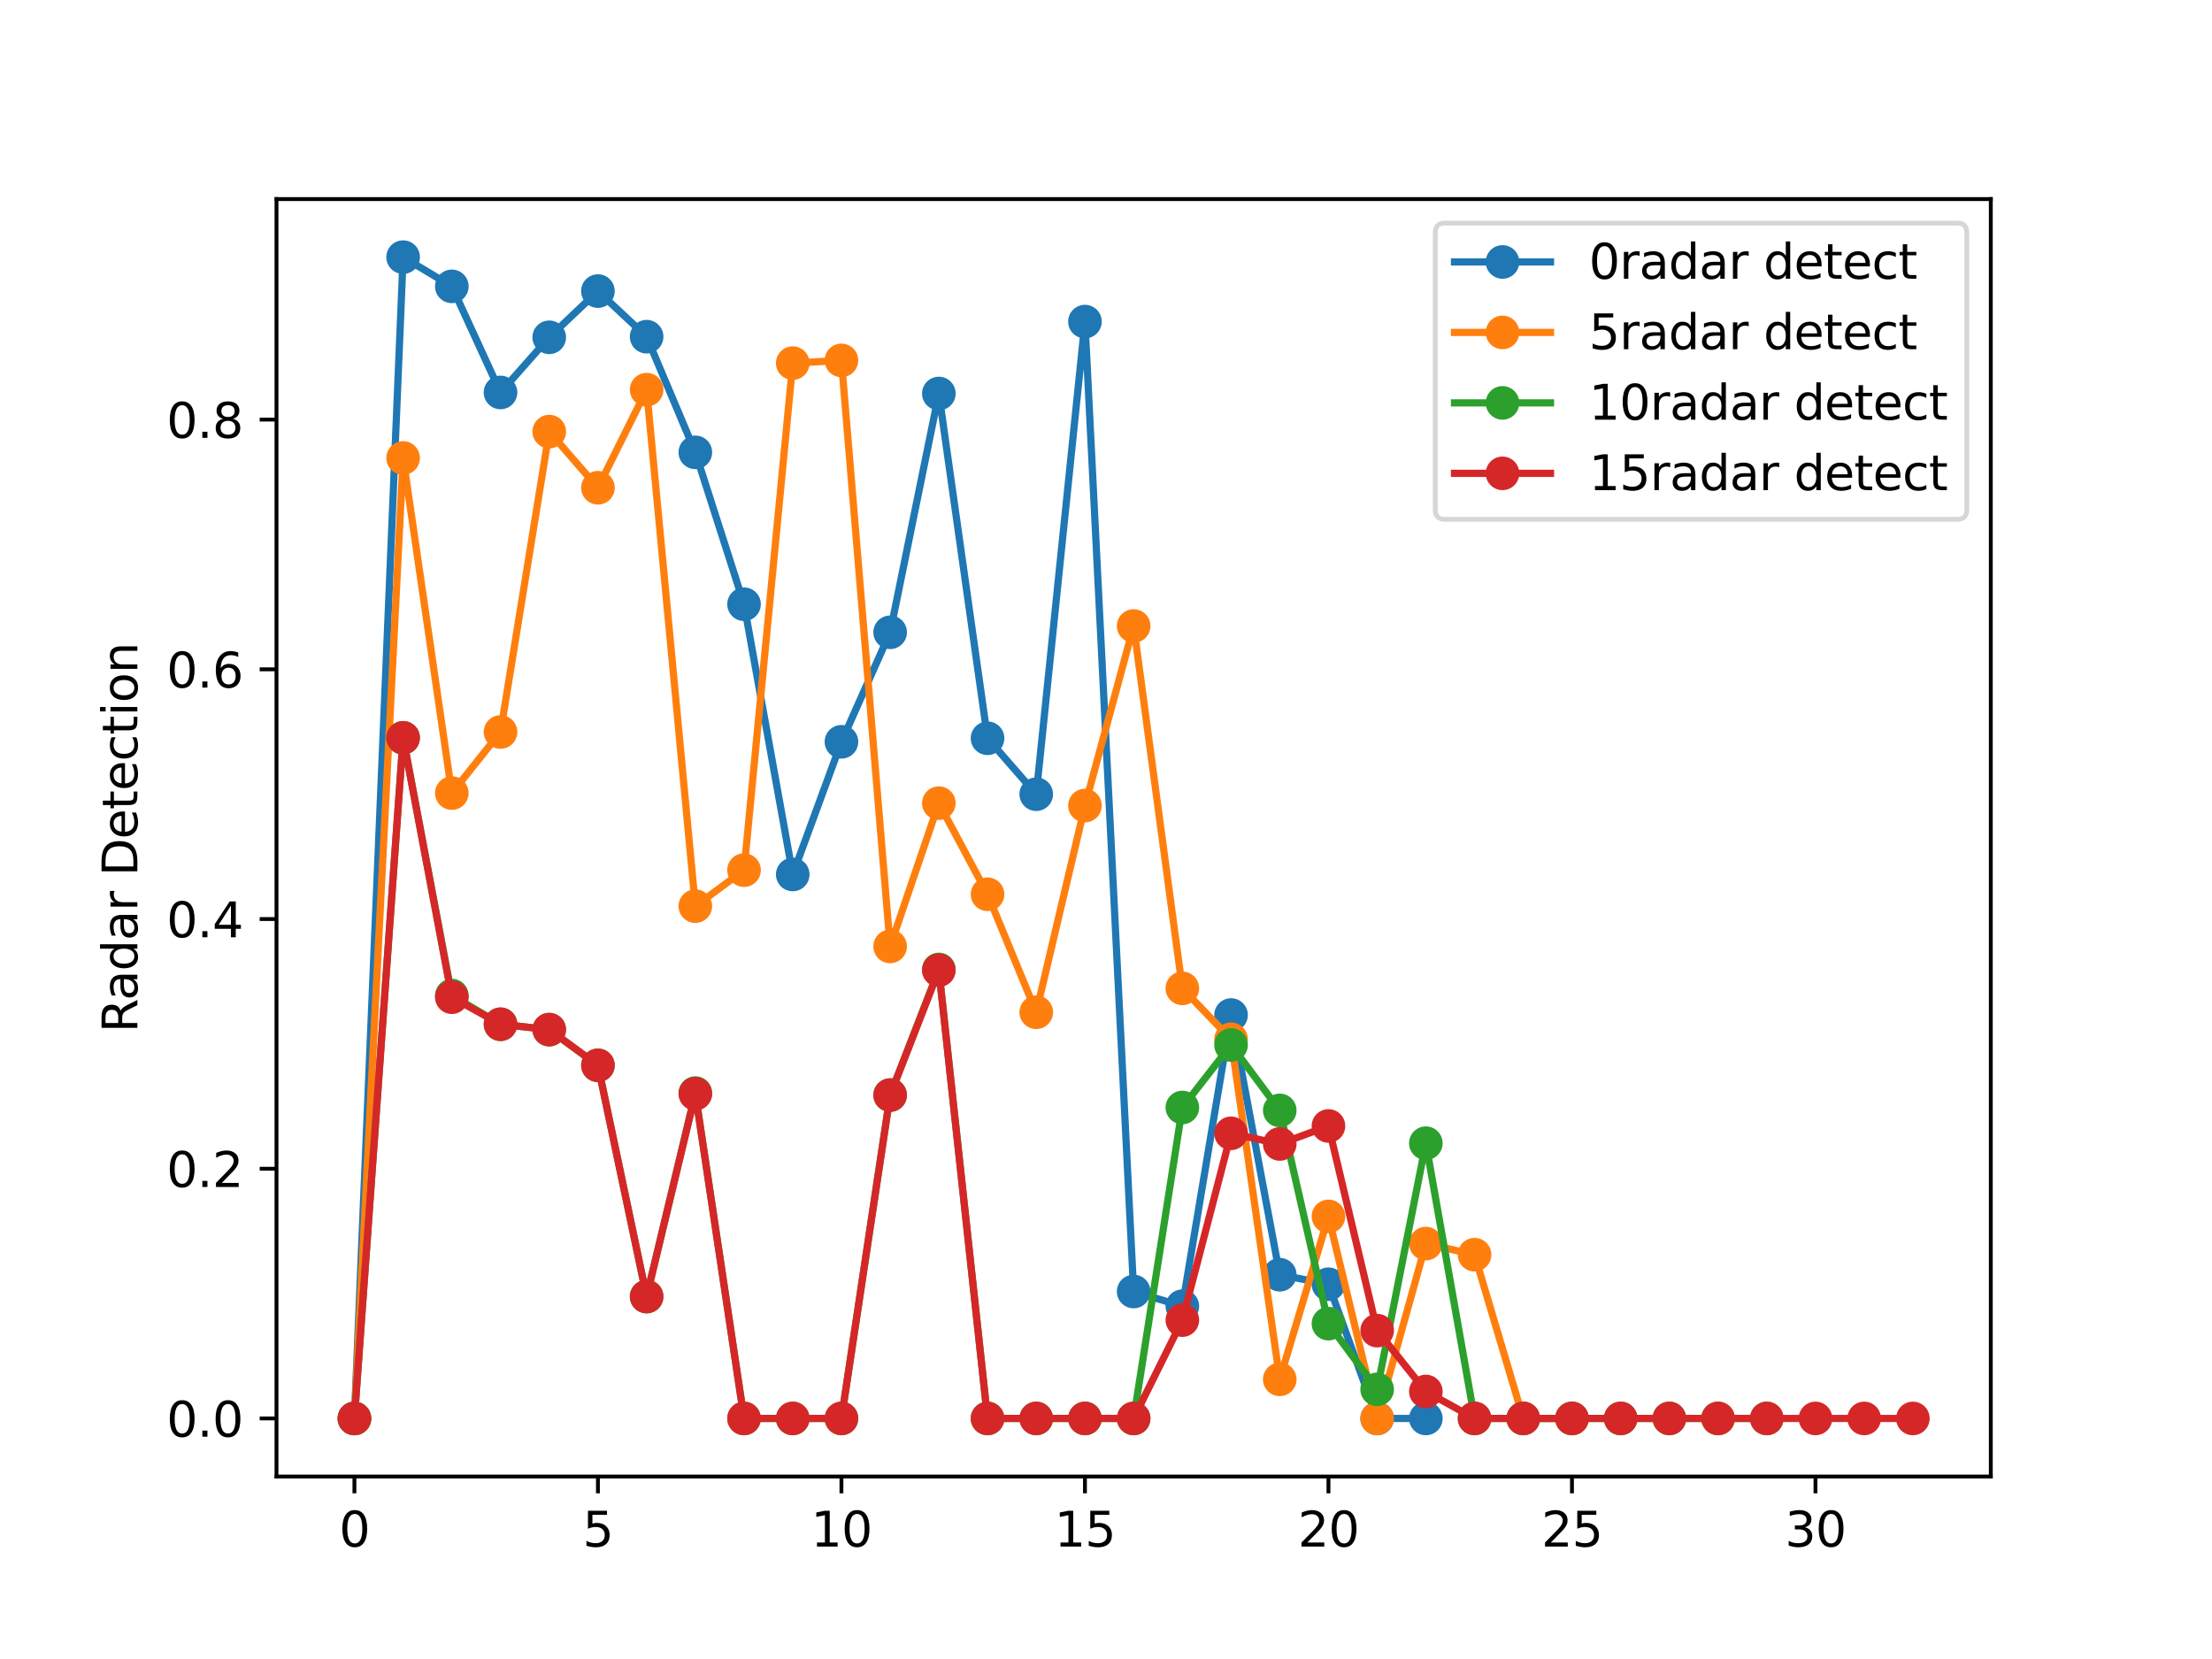 <?xml version="1.0" encoding="utf-8" standalone="no"?>
<!DOCTYPE svg PUBLIC "-//W3C//DTD SVG 1.1//EN"
  "http://www.w3.org/Graphics/SVG/1.1/DTD/svg11.dtd">
<svg xmlns:xlink="http://www.w3.org/1999/xlink" width="460.8pt" height="345.6pt" viewBox="0 0 460.8 345.6" xmlns="http://www.w3.org/2000/svg" version="1.1">
 <defs>
  <style type="text/css">*{stroke-linejoin: round; stroke-linecap: butt}</style>
 </defs>
 <g id="figure_1">
  <g id="patch_1">
   <path d="M 0 345.6 
L 460.8 345.6 
L 460.8 0 
L 0 0 
z
" style="fill: #ffffff"/>
  </g>
  <g id="axes_1">
   <g id="patch_2">
    <path d="M 57.6 307.584 
L 414.72 307.584 
L 414.72 41.472 
L 57.6 41.472 
z
" style="fill: #ffffff"/>
   </g>
   <g id="matplotlib.axis_1">
    <g id="xtick_1">
     <g id="line2d_1">
      <defs>
       <path id="m6c123a5786" d="M 0 0 
L 0 3.5 
" style="stroke: #000000; stroke-width: 0.8"/>
      </defs>
      <g>
       <use xlink:href="#m6c123a5786" x="73.833" y="307.584" style="stroke: #000000; stroke-width: 0.8"/>
      </g>
     </g>
     <g id="text_1">
      <!-- 0 -->
      <g transform="translate(70.651 322.182) scale(0.1 -0.1)">
       <defs>
        <path id="DejaVuSans-30" d="M 2034 4250 
Q 1547 4250 1301 3770 
Q 1056 3291 1056 2328 
Q 1056 1369 1301 889 
Q 1547 409 2034 409 
Q 2525 409 2770 889 
Q 3016 1369 3016 2328 
Q 3016 3291 2770 3770 
Q 2525 4250 2034 4250 
z
M 2034 4750 
Q 2819 4750 3233 4129 
Q 3647 3509 3647 2328 
Q 3647 1150 3233 529 
Q 2819 -91 2034 -91 
Q 1250 -91 836 529 
Q 422 1150 422 2328 
Q 422 3509 836 4129 
Q 1250 4750 2034 4750 
z
" transform="scale(0.016)"/>
       </defs>
       <use xlink:href="#DejaVuSans-30"/>
      </g>
     </g>
    </g>
    <g id="xtick_2">
     <g id="line2d_2">
      <g>
       <use xlink:href="#m6c123a5786" x="124.56" y="307.584" style="stroke: #000000; stroke-width: 0.8"/>
      </g>
     </g>
     <g id="text_2">
      <!-- 5 -->
      <g transform="translate(121.379 322.182) scale(0.1 -0.1)">
       <defs>
        <path id="DejaVuSans-35" d="M 691 4666 
L 3169 4666 
L 3169 4134 
L 1269 4134 
L 1269 2991 
Q 1406 3038 1543 3061 
Q 1681 3084 1819 3084 
Q 2600 3084 3056 2656 
Q 3513 2228 3513 1497 
Q 3513 744 3044 326 
Q 2575 -91 1722 -91 
Q 1428 -91 1123 -41 
Q 819 9 494 109 
L 494 744 
Q 775 591 1075 516 
Q 1375 441 1709 441 
Q 2250 441 2565 725 
Q 2881 1009 2881 1497 
Q 2881 1984 2565 2268 
Q 2250 2553 1709 2553 
Q 1456 2553 1204 2497 
Q 953 2441 691 2322 
L 691 4666 
z
" transform="scale(0.016)"/>
       </defs>
       <use xlink:href="#DejaVuSans-35"/>
      </g>
     </g>
    </g>
    <g id="xtick_3">
     <g id="line2d_3">
      <g>
       <use xlink:href="#m6c123a5786" x="175.287" y="307.584" style="stroke: #000000; stroke-width: 0.8"/>
      </g>
     </g>
     <g id="text_3">
      <!-- 10 -->
      <g transform="translate(168.925 322.182) scale(0.1 -0.1)">
       <defs>
        <path id="DejaVuSans-31" d="M 794 531 
L 1825 531 
L 1825 4091 
L 703 3866 
L 703 4441 
L 1819 4666 
L 2450 4666 
L 2450 531 
L 3481 531 
L 3481 0 
L 794 0 
L 794 531 
z
" transform="scale(0.016)"/>
       </defs>
       <use xlink:href="#DejaVuSans-31"/>
       <use xlink:href="#DejaVuSans-30" x="63.623"/>
      </g>
     </g>
    </g>
    <g id="xtick_4">
     <g id="line2d_4">
      <g>
       <use xlink:href="#m6c123a5786" x="226.015" y="307.584" style="stroke: #000000; stroke-width: 0.8"/>
      </g>
     </g>
     <g id="text_4">
      <!-- 15 -->
      <g transform="translate(219.652 322.182) scale(0.1 -0.1)">
       <use xlink:href="#DejaVuSans-31"/>
       <use xlink:href="#DejaVuSans-35" x="63.623"/>
      </g>
     </g>
    </g>
    <g id="xtick_5">
     <g id="line2d_5">
      <g>
       <use xlink:href="#m6c123a5786" x="276.742" y="307.584" style="stroke: #000000; stroke-width: 0.8"/>
      </g>
     </g>
     <g id="text_5">
      <!-- 20 -->
      <g transform="translate(270.379 322.182) scale(0.1 -0.1)">
       <defs>
        <path id="DejaVuSans-32" d="M 1228 531 
L 3431 531 
L 3431 0 
L 469 0 
L 469 531 
Q 828 903 1448 1529 
Q 2069 2156 2228 2338 
Q 2531 2678 2651 2914 
Q 2772 3150 2772 3378 
Q 2772 3750 2511 3984 
Q 2250 4219 1831 4219 
Q 1534 4219 1204 4116 
Q 875 4013 500 3803 
L 500 4441 
Q 881 4594 1212 4672 
Q 1544 4750 1819 4750 
Q 2544 4750 2975 4387 
Q 3406 4025 3406 3419 
Q 3406 3131 3298 2873 
Q 3191 2616 2906 2266 
Q 2828 2175 2409 1742 
Q 1991 1309 1228 531 
z
" transform="scale(0.016)"/>
       </defs>
       <use xlink:href="#DejaVuSans-32"/>
       <use xlink:href="#DejaVuSans-30" x="63.623"/>
      </g>
     </g>
    </g>
    <g id="xtick_6">
     <g id="line2d_6">
      <g>
       <use xlink:href="#m6c123a5786" x="327.469" y="307.584" style="stroke: #000000; stroke-width: 0.8"/>
      </g>
     </g>
     <g id="text_6">
      <!-- 25 -->
      <g transform="translate(321.107 322.182) scale(0.1 -0.1)">
       <use xlink:href="#DejaVuSans-32"/>
       <use xlink:href="#DejaVuSans-35" x="63.623"/>
      </g>
     </g>
    </g>
    <g id="xtick_7">
     <g id="line2d_7">
      <g>
       <use xlink:href="#m6c123a5786" x="378.196" y="307.584" style="stroke: #000000; stroke-width: 0.8"/>
      </g>
     </g>
     <g id="text_7">
      <!-- 30 -->
      <g transform="translate(371.834 322.182) scale(0.1 -0.1)">
       <defs>
        <path id="DejaVuSans-33" d="M 2597 2516 
Q 3050 2419 3304 2112 
Q 3559 1806 3559 1356 
Q 3559 666 3084 287 
Q 2609 -91 1734 -91 
Q 1441 -91 1130 -33 
Q 819 25 488 141 
L 488 750 
Q 750 597 1062 519 
Q 1375 441 1716 441 
Q 2309 441 2620 675 
Q 2931 909 2931 1356 
Q 2931 1769 2642 2001 
Q 2353 2234 1838 2234 
L 1294 2234 
L 1294 2753 
L 1863 2753 
Q 2328 2753 2575 2939 
Q 2822 3125 2822 3475 
Q 2822 3834 2567 4026 
Q 2313 4219 1838 4219 
Q 1578 4219 1281 4162 
Q 984 4106 628 3988 
L 628 4550 
Q 988 4650 1302 4700 
Q 1616 4750 1894 4750 
Q 2613 4750 3031 4423 
Q 3450 4097 3450 3541 
Q 3450 3153 3228 2886 
Q 3006 2619 2597 2516 
z
" transform="scale(0.016)"/>
       </defs>
       <use xlink:href="#DejaVuSans-33"/>
       <use xlink:href="#DejaVuSans-30" x="63.623"/>
      </g>
     </g>
    </g>
   </g>
   <g id="matplotlib.axis_2">
    <g id="ytick_1">
     <g id="line2d_8">
      <defs>
       <path id="ma47640d7f7" d="M 0 0 
L -3.5 0 
" style="stroke: #000000; stroke-width: 0.8"/>
      </defs>
      <g>
       <use xlink:href="#ma47640d7f7" x="57.6" y="295.488" style="stroke: #000000; stroke-width: 0.8"/>
      </g>
     </g>
     <g id="text_8">
      <!-- 0.0 -->
      <g transform="translate(34.697 299.287) scale(0.1 -0.1)">
       <defs>
        <path id="DejaVuSans-2e" d="M 684 794 
L 1344 794 
L 1344 0 
L 684 0 
L 684 794 
z
" transform="scale(0.016)"/>
       </defs>
       <use xlink:href="#DejaVuSans-30"/>
       <use xlink:href="#DejaVuSans-2e" x="63.623"/>
       <use xlink:href="#DejaVuSans-30" x="95.41"/>
      </g>
     </g>
    </g>
    <g id="ytick_2">
     <g id="line2d_9">
      <g>
       <use xlink:href="#ma47640d7f7" x="57.6" y="243.469" style="stroke: #000000; stroke-width: 0.8"/>
      </g>
     </g>
     <g id="text_9">
      <!-- 0.2 -->
      <g transform="translate(34.697 247.269) scale(0.1 -0.1)">
       <use xlink:href="#DejaVuSans-30"/>
       <use xlink:href="#DejaVuSans-2e" x="63.623"/>
       <use xlink:href="#DejaVuSans-32" x="95.41"/>
      </g>
     </g>
    </g>
    <g id="ytick_3">
     <g id="line2d_10">
      <g>
       <use xlink:href="#ma47640d7f7" x="57.6" y="191.451" style="stroke: #000000; stroke-width: 0.8"/>
      </g>
     </g>
     <g id="text_10">
      <!-- 0.4 -->
      <g transform="translate(34.697 195.25) scale(0.1 -0.1)">
       <defs>
        <path id="DejaVuSans-34" d="M 2419 4116 
L 825 1625 
L 2419 1625 
L 2419 4116 
z
M 2253 4666 
L 3047 4666 
L 3047 1625 
L 3713 1625 
L 3713 1100 
L 3047 1100 
L 3047 0 
L 2419 0 
L 2419 1100 
L 313 1100 
L 313 1709 
L 2253 4666 
z
" transform="scale(0.016)"/>
       </defs>
       <use xlink:href="#DejaVuSans-30"/>
       <use xlink:href="#DejaVuSans-2e" x="63.623"/>
       <use xlink:href="#DejaVuSans-34" x="95.41"/>
      </g>
     </g>
    </g>
    <g id="ytick_4">
     <g id="line2d_11">
      <g>
       <use xlink:href="#ma47640d7f7" x="57.6" y="139.432" style="stroke: #000000; stroke-width: 0.8"/>
      </g>
     </g>
     <g id="text_11">
      <!-- 0.6 -->
      <g transform="translate(34.697 143.231) scale(0.1 -0.1)">
       <defs>
        <path id="DejaVuSans-36" d="M 2113 2584 
Q 1688 2584 1439 2293 
Q 1191 2003 1191 1497 
Q 1191 994 1439 701 
Q 1688 409 2113 409 
Q 2538 409 2786 701 
Q 3034 994 3034 1497 
Q 3034 2003 2786 2293 
Q 2538 2584 2113 2584 
z
M 3366 4563 
L 3366 3988 
Q 3128 4100 2886 4159 
Q 2644 4219 2406 4219 
Q 1781 4219 1451 3797 
Q 1122 3375 1075 2522 
Q 1259 2794 1537 2939 
Q 1816 3084 2150 3084 
Q 2853 3084 3261 2657 
Q 3669 2231 3669 1497 
Q 3669 778 3244 343 
Q 2819 -91 2113 -91 
Q 1303 -91 875 529 
Q 447 1150 447 2328 
Q 447 3434 972 4092 
Q 1497 4750 2381 4750 
Q 2619 4750 2861 4703 
Q 3103 4656 3366 4563 
z
" transform="scale(0.016)"/>
       </defs>
       <use xlink:href="#DejaVuSans-30"/>
       <use xlink:href="#DejaVuSans-2e" x="63.623"/>
       <use xlink:href="#DejaVuSans-36" x="95.41"/>
      </g>
     </g>
    </g>
    <g id="ytick_5">
     <g id="line2d_12">
      <g>
       <use xlink:href="#ma47640d7f7" x="57.6" y="87.413" style="stroke: #000000; stroke-width: 0.8"/>
      </g>
     </g>
     <g id="text_12">
      <!-- 0.8 -->
      <g transform="translate(34.697 91.212) scale(0.1 -0.1)">
       <defs>
        <path id="DejaVuSans-38" d="M 2034 2216 
Q 1584 2216 1326 1975 
Q 1069 1734 1069 1313 
Q 1069 891 1326 650 
Q 1584 409 2034 409 
Q 2484 409 2743 651 
Q 3003 894 3003 1313 
Q 3003 1734 2745 1975 
Q 2488 2216 2034 2216 
z
M 1403 2484 
Q 997 2584 770 2862 
Q 544 3141 544 3541 
Q 544 4100 942 4425 
Q 1341 4750 2034 4750 
Q 2731 4750 3128 4425 
Q 3525 4100 3525 3541 
Q 3525 3141 3298 2862 
Q 3072 2584 2669 2484 
Q 3125 2378 3379 2068 
Q 3634 1759 3634 1313 
Q 3634 634 3220 271 
Q 2806 -91 2034 -91 
Q 1263 -91 848 271 
Q 434 634 434 1313 
Q 434 1759 690 2068 
Q 947 2378 1403 2484 
z
M 1172 3481 
Q 1172 3119 1398 2916 
Q 1625 2713 2034 2713 
Q 2441 2713 2670 2916 
Q 2900 3119 2900 3481 
Q 2900 3844 2670 4047 
Q 2441 4250 2034 4250 
Q 1625 4250 1398 4047 
Q 1172 3844 1172 3481 
z
" transform="scale(0.016)"/>
       </defs>
       <use xlink:href="#DejaVuSans-30"/>
       <use xlink:href="#DejaVuSans-2e" x="63.623"/>
       <use xlink:href="#DejaVuSans-38" x="95.41"/>
      </g>
     </g>
    </g>
    <g id="text_13">
     <!-- Radar Detection -->
     <g transform="translate(28.617 215.126) rotate(-90) scale(0.1 -0.1)">
      <defs>
       <path id="DejaVuSans-52" d="M 2841 2188 
Q 3044 2119 3236 1894 
Q 3428 1669 3622 1275 
L 4263 0 
L 3584 0 
L 2988 1197 
Q 2756 1666 2539 1819 
Q 2322 1972 1947 1972 
L 1259 1972 
L 1259 0 
L 628 0 
L 628 4666 
L 2053 4666 
Q 2853 4666 3247 4331 
Q 3641 3997 3641 3322 
Q 3641 2881 3436 2590 
Q 3231 2300 2841 2188 
z
M 1259 4147 
L 1259 2491 
L 2053 2491 
Q 2509 2491 2742 2702 
Q 2975 2913 2975 3322 
Q 2975 3731 2742 3939 
Q 2509 4147 2053 4147 
L 1259 4147 
z
" transform="scale(0.016)"/>
       <path id="DejaVuSans-61" d="M 2194 1759 
Q 1497 1759 1228 1600 
Q 959 1441 959 1056 
Q 959 750 1161 570 
Q 1363 391 1709 391 
Q 2188 391 2477 730 
Q 2766 1069 2766 1631 
L 2766 1759 
L 2194 1759 
z
M 3341 1997 
L 3341 0 
L 2766 0 
L 2766 531 
Q 2569 213 2275 61 
Q 1981 -91 1556 -91 
Q 1019 -91 701 211 
Q 384 513 384 1019 
Q 384 1609 779 1909 
Q 1175 2209 1959 2209 
L 2766 2209 
L 2766 2266 
Q 2766 2663 2505 2880 
Q 2244 3097 1772 3097 
Q 1472 3097 1187 3025 
Q 903 2953 641 2809 
L 641 3341 
Q 956 3463 1253 3523 
Q 1550 3584 1831 3584 
Q 2591 3584 2966 3190 
Q 3341 2797 3341 1997 
z
" transform="scale(0.016)"/>
       <path id="DejaVuSans-64" d="M 2906 2969 
L 2906 4863 
L 3481 4863 
L 3481 0 
L 2906 0 
L 2906 525 
Q 2725 213 2448 61 
Q 2172 -91 1784 -91 
Q 1150 -91 751 415 
Q 353 922 353 1747 
Q 353 2572 751 3078 
Q 1150 3584 1784 3584 
Q 2172 3584 2448 3432 
Q 2725 3281 2906 2969 
z
M 947 1747 
Q 947 1113 1208 752 
Q 1469 391 1925 391 
Q 2381 391 2643 752 
Q 2906 1113 2906 1747 
Q 2906 2381 2643 2742 
Q 2381 3103 1925 3103 
Q 1469 3103 1208 2742 
Q 947 2381 947 1747 
z
" transform="scale(0.016)"/>
       <path id="DejaVuSans-72" d="M 2631 2963 
Q 2534 3019 2420 3045 
Q 2306 3072 2169 3072 
Q 1681 3072 1420 2755 
Q 1159 2438 1159 1844 
L 1159 0 
L 581 0 
L 581 3500 
L 1159 3500 
L 1159 2956 
Q 1341 3275 1631 3429 
Q 1922 3584 2338 3584 
Q 2397 3584 2469 3576 
Q 2541 3569 2628 3553 
L 2631 2963 
z
" transform="scale(0.016)"/>
       <path id="DejaVuSans-20" transform="scale(0.016)"/>
       <path id="DejaVuSans-44" d="M 1259 4147 
L 1259 519 
L 2022 519 
Q 2988 519 3436 956 
Q 3884 1394 3884 2338 
Q 3884 3275 3436 3711 
Q 2988 4147 2022 4147 
L 1259 4147 
z
M 628 4666 
L 1925 4666 
Q 3281 4666 3915 4102 
Q 4550 3538 4550 2338 
Q 4550 1131 3912 565 
Q 3275 0 1925 0 
L 628 0 
L 628 4666 
z
" transform="scale(0.016)"/>
       <path id="DejaVuSans-65" d="M 3597 1894 
L 3597 1613 
L 953 1613 
Q 991 1019 1311 708 
Q 1631 397 2203 397 
Q 2534 397 2845 478 
Q 3156 559 3463 722 
L 3463 178 
Q 3153 47 2828 -22 
Q 2503 -91 2169 -91 
Q 1331 -91 842 396 
Q 353 884 353 1716 
Q 353 2575 817 3079 
Q 1281 3584 2069 3584 
Q 2775 3584 3186 3129 
Q 3597 2675 3597 1894 
z
M 3022 2063 
Q 3016 2534 2758 2815 
Q 2500 3097 2075 3097 
Q 1594 3097 1305 2825 
Q 1016 2553 972 2059 
L 3022 2063 
z
" transform="scale(0.016)"/>
       <path id="DejaVuSans-74" d="M 1172 4494 
L 1172 3500 
L 2356 3500 
L 2356 3053 
L 1172 3053 
L 1172 1153 
Q 1172 725 1289 603 
Q 1406 481 1766 481 
L 2356 481 
L 2356 0 
L 1766 0 
Q 1100 0 847 248 
Q 594 497 594 1153 
L 594 3053 
L 172 3053 
L 172 3500 
L 594 3500 
L 594 4494 
L 1172 4494 
z
" transform="scale(0.016)"/>
       <path id="DejaVuSans-63" d="M 3122 3366 
L 3122 2828 
Q 2878 2963 2633 3030 
Q 2388 3097 2138 3097 
Q 1578 3097 1268 2742 
Q 959 2388 959 1747 
Q 959 1106 1268 751 
Q 1578 397 2138 397 
Q 2388 397 2633 464 
Q 2878 531 3122 666 
L 3122 134 
Q 2881 22 2623 -34 
Q 2366 -91 2075 -91 
Q 1284 -91 818 406 
Q 353 903 353 1747 
Q 353 2603 823 3093 
Q 1294 3584 2113 3584 
Q 2378 3584 2631 3529 
Q 2884 3475 3122 3366 
z
" transform="scale(0.016)"/>
       <path id="DejaVuSans-69" d="M 603 3500 
L 1178 3500 
L 1178 0 
L 603 0 
L 603 3500 
z
M 603 4863 
L 1178 4863 
L 1178 4134 
L 603 4134 
L 603 4863 
z
" transform="scale(0.016)"/>
       <path id="DejaVuSans-6f" d="M 1959 3097 
Q 1497 3097 1228 2736 
Q 959 2375 959 1747 
Q 959 1119 1226 758 
Q 1494 397 1959 397 
Q 2419 397 2687 759 
Q 2956 1122 2956 1747 
Q 2956 2369 2687 2733 
Q 2419 3097 1959 3097 
z
M 1959 3584 
Q 2709 3584 3137 3096 
Q 3566 2609 3566 1747 
Q 3566 888 3137 398 
Q 2709 -91 1959 -91 
Q 1206 -91 779 398 
Q 353 888 353 1747 
Q 353 2609 779 3096 
Q 1206 3584 1959 3584 
z
" transform="scale(0.016)"/>
       <path id="DejaVuSans-6e" d="M 3513 2113 
L 3513 0 
L 2938 0 
L 2938 2094 
Q 2938 2591 2744 2837 
Q 2550 3084 2163 3084 
Q 1697 3084 1428 2787 
Q 1159 2491 1159 1978 
L 1159 0 
L 581 0 
L 581 3500 
L 1159 3500 
L 1159 2956 
Q 1366 3272 1645 3428 
Q 1925 3584 2291 3584 
Q 2894 3584 3203 3211 
Q 3513 2838 3513 2113 
z
" transform="scale(0.016)"/>
      </defs>
      <use xlink:href="#DejaVuSans-52"/>
      <use xlink:href="#DejaVuSans-61" x="67.232"/>
      <use xlink:href="#DejaVuSans-64" x="128.512"/>
      <use xlink:href="#DejaVuSans-61" x="191.988"/>
      <use xlink:href="#DejaVuSans-72" x="253.268"/>
      <use xlink:href="#DejaVuSans-20" x="294.381"/>
      <use xlink:href="#DejaVuSans-44" x="326.168"/>
      <use xlink:href="#DejaVuSans-65" x="403.17"/>
      <use xlink:href="#DejaVuSans-74" x="464.693"/>
      <use xlink:href="#DejaVuSans-65" x="503.902"/>
      <use xlink:href="#DejaVuSans-63" x="565.426"/>
      <use xlink:href="#DejaVuSans-74" x="620.406"/>
      <use xlink:href="#DejaVuSans-69" x="659.615"/>
      <use xlink:href="#DejaVuSans-6f" x="687.398"/>
      <use xlink:href="#DejaVuSans-6e" x="748.58"/>
     </g>
    </g>
   </g>
   <g id="line2d_13">
    <path d="M 73.833 295.488 
L 83.978 53.568 
L 94.124 59.655 
L 104.269 81.756 
L 114.415 70.267 
L 124.56 60.639 
L 134.705 70.138 
L 144.851 94.232 
L 154.996 125.869 
L 165.142 182.168 
L 175.287 154.53 
L 185.433 131.719 
L 195.578 81.976 
L 205.724 153.793 
L 215.869 165.446 
L 226.015 66.995 
L 236.16 269.042 
L 246.305 272.109 
L 256.451 211.449 
L 266.596 265.547 
L 276.742 267.531 
L 286.887 295.488 
L 297.033 295.488 
" clip-path="url(#p54c701a816)" style="fill: none; stroke: #1f77b4; stroke-width: 1.5; stroke-linecap: square"/>
    <defs>
     <path id="m474402c882" d="M 0 3 
C 0.796 3 1.559 2.684 2.121 2.121 
C 2.684 1.559 3 0.796 3 0 
C 3 -0.796 2.684 -1.559 2.121 -2.121 
C 1.559 -2.684 0.796 -3 0 -3 
C -0.796 -3 -1.559 -2.684 -2.121 -2.121 
C -2.684 -1.559 -3 -0.796 -3 0 
C -3 0.796 -2.684 1.559 -2.121 2.121 
C -1.559 2.684 -0.796 3 0 3 
z
" style="stroke: #1f77b4"/>
    </defs>
    <g clip-path="url(#p54c701a816)">
     <use xlink:href="#m474402c882" x="73.833" y="295.488" style="fill: #1f77b4; stroke: #1f77b4"/>
     <use xlink:href="#m474402c882" x="83.978" y="53.568" style="fill: #1f77b4; stroke: #1f77b4"/>
     <use xlink:href="#m474402c882" x="94.124" y="59.655" style="fill: #1f77b4; stroke: #1f77b4"/>
     <use xlink:href="#m474402c882" x="104.269" y="81.756" style="fill: #1f77b4; stroke: #1f77b4"/>
     <use xlink:href="#m474402c882" x="114.415" y="70.267" style="fill: #1f77b4; stroke: #1f77b4"/>
     <use xlink:href="#m474402c882" x="124.56" y="60.639" style="fill: #1f77b4; stroke: #1f77b4"/>
     <use xlink:href="#m474402c882" x="134.705" y="70.138" style="fill: #1f77b4; stroke: #1f77b4"/>
     <use xlink:href="#m474402c882" x="144.851" y="94.232" style="fill: #1f77b4; stroke: #1f77b4"/>
     <use xlink:href="#m474402c882" x="154.996" y="125.869" style="fill: #1f77b4; stroke: #1f77b4"/>
     <use xlink:href="#m474402c882" x="165.142" y="182.168" style="fill: #1f77b4; stroke: #1f77b4"/>
     <use xlink:href="#m474402c882" x="175.287" y="154.53" style="fill: #1f77b4; stroke: #1f77b4"/>
     <use xlink:href="#m474402c882" x="185.433" y="131.719" style="fill: #1f77b4; stroke: #1f77b4"/>
     <use xlink:href="#m474402c882" x="195.578" y="81.976" style="fill: #1f77b4; stroke: #1f77b4"/>
     <use xlink:href="#m474402c882" x="205.724" y="153.793" style="fill: #1f77b4; stroke: #1f77b4"/>
     <use xlink:href="#m474402c882" x="215.869" y="165.446" style="fill: #1f77b4; stroke: #1f77b4"/>
     <use xlink:href="#m474402c882" x="226.015" y="66.995" style="fill: #1f77b4; stroke: #1f77b4"/>
     <use xlink:href="#m474402c882" x="236.16" y="269.042" style="fill: #1f77b4; stroke: #1f77b4"/>
     <use xlink:href="#m474402c882" x="246.305" y="272.109" style="fill: #1f77b4; stroke: #1f77b4"/>
     <use xlink:href="#m474402c882" x="256.451" y="211.449" style="fill: #1f77b4; stroke: #1f77b4"/>
     <use xlink:href="#m474402c882" x="266.596" y="265.547" style="fill: #1f77b4; stroke: #1f77b4"/>
     <use xlink:href="#m474402c882" x="276.742" y="267.531" style="fill: #1f77b4; stroke: #1f77b4"/>
     <use xlink:href="#m474402c882" x="286.887" y="295.488" style="fill: #1f77b4; stroke: #1f77b4"/>
     <use xlink:href="#m474402c882" x="297.033" y="295.488" style="fill: #1f77b4; stroke: #1f77b4"/>
    </g>
   </g>
   <g id="line2d_14">
    <path d="M 73.833 295.488 
L 83.978 95.412 
L 94.124 165.213 
L 104.269 152.487 
L 114.415 89.912 
L 124.56 101.608 
L 134.705 81.179 
L 144.851 188.768 
L 154.996 181.265 
L 165.142 75.646 
L 175.287 75.078 
L 185.433 197.156 
L 195.578 167.314 
L 205.724 186.295 
L 215.869 210.872 
L 226.015 167.812 
L 236.16 130.409 
L 246.305 205.891 
L 256.451 216.5 
L 266.596 287.343 
L 276.742 253.399 
L 286.887 295.488 
L 297.033 259.063 
L 307.178 261.379 
L 317.324 295.488 
L 327.469 295.488 
" clip-path="url(#p54c701a816)" style="fill: none; stroke: #ff7f0e; stroke-width: 1.5; stroke-linecap: square"/>
    <defs>
     <path id="mefdc40c10f" d="M 0 3 
C 0.796 3 1.559 2.684 2.121 2.121 
C 2.684 1.559 3 0.796 3 0 
C 3 -0.796 2.684 -1.559 2.121 -2.121 
C 1.559 -2.684 0.796 -3 0 -3 
C -0.796 -3 -1.559 -2.684 -2.121 -2.121 
C -2.684 -1.559 -3 -0.796 -3 0 
C -3 0.796 -2.684 1.559 -2.121 2.121 
C -1.559 2.684 -0.796 3 0 3 
z
" style="stroke: #ff7f0e"/>
    </defs>
    <g clip-path="url(#p54c701a816)">
     <use xlink:href="#mefdc40c10f" x="73.833" y="295.488" style="fill: #ff7f0e; stroke: #ff7f0e"/>
     <use xlink:href="#mefdc40c10f" x="83.978" y="95.412" style="fill: #ff7f0e; stroke: #ff7f0e"/>
     <use xlink:href="#mefdc40c10f" x="94.124" y="165.213" style="fill: #ff7f0e; stroke: #ff7f0e"/>
     <use xlink:href="#mefdc40c10f" x="104.269" y="152.487" style="fill: #ff7f0e; stroke: #ff7f0e"/>
     <use xlink:href="#mefdc40c10f" x="114.415" y="89.912" style="fill: #ff7f0e; stroke: #ff7f0e"/>
     <use xlink:href="#mefdc40c10f" x="124.56" y="101.608" style="fill: #ff7f0e; stroke: #ff7f0e"/>
     <use xlink:href="#mefdc40c10f" x="134.705" y="81.179" style="fill: #ff7f0e; stroke: #ff7f0e"/>
     <use xlink:href="#mefdc40c10f" x="144.851" y="188.768" style="fill: #ff7f0e; stroke: #ff7f0e"/>
     <use xlink:href="#mefdc40c10f" x="154.996" y="181.265" style="fill: #ff7f0e; stroke: #ff7f0e"/>
     <use xlink:href="#mefdc40c10f" x="165.142" y="75.646" style="fill: #ff7f0e; stroke: #ff7f0e"/>
     <use xlink:href="#mefdc40c10f" x="175.287" y="75.078" style="fill: #ff7f0e; stroke: #ff7f0e"/>
     <use xlink:href="#mefdc40c10f" x="185.433" y="197.156" style="fill: #ff7f0e; stroke: #ff7f0e"/>
     <use xlink:href="#mefdc40c10f" x="195.578" y="167.314" style="fill: #ff7f0e; stroke: #ff7f0e"/>
     <use xlink:href="#mefdc40c10f" x="205.724" y="186.295" style="fill: #ff7f0e; stroke: #ff7f0e"/>
     <use xlink:href="#mefdc40c10f" x="215.869" y="210.872" style="fill: #ff7f0e; stroke: #ff7f0e"/>
     <use xlink:href="#mefdc40c10f" x="226.015" y="167.812" style="fill: #ff7f0e; stroke: #ff7f0e"/>
     <use xlink:href="#mefdc40c10f" x="236.16" y="130.409" style="fill: #ff7f0e; stroke: #ff7f0e"/>
     <use xlink:href="#mefdc40c10f" x="246.305" y="205.891" style="fill: #ff7f0e; stroke: #ff7f0e"/>
     <use xlink:href="#mefdc40c10f" x="256.451" y="216.5" style="fill: #ff7f0e; stroke: #ff7f0e"/>
     <use xlink:href="#mefdc40c10f" x="266.596" y="287.343" style="fill: #ff7f0e; stroke: #ff7f0e"/>
     <use xlink:href="#mefdc40c10f" x="276.742" y="253.399" style="fill: #ff7f0e; stroke: #ff7f0e"/>
     <use xlink:href="#mefdc40c10f" x="286.887" y="295.488" style="fill: #ff7f0e; stroke: #ff7f0e"/>
     <use xlink:href="#mefdc40c10f" x="297.033" y="259.063" style="fill: #ff7f0e; stroke: #ff7f0e"/>
     <use xlink:href="#mefdc40c10f" x="307.178" y="261.379" style="fill: #ff7f0e; stroke: #ff7f0e"/>
     <use xlink:href="#mefdc40c10f" x="317.324" y="295.488" style="fill: #ff7f0e; stroke: #ff7f0e"/>
     <use xlink:href="#mefdc40c10f" x="327.469" y="295.488" style="fill: #ff7f0e; stroke: #ff7f0e"/>
    </g>
   </g>
   <g id="line2d_15">
    <path d="M 73.833 295.488 
L 83.978 153.702 
L 94.124 207.393 
L 104.269 213.37 
L 114.415 214.49 
L 124.56 221.926 
L 134.705 270.099 
L 144.851 227.705 
L 154.996 295.488 
L 165.142 295.488 
L 175.287 295.488 
L 185.433 228.126 
L 195.578 201.957 
L 205.724 295.488 
L 215.869 295.488 
L 226.015 295.488 
L 236.16 295.488 
L 246.305 230.709 
L 256.451 217.688 
L 266.596 231.319 
L 276.742 275.739 
L 286.887 289.431 
L 297.033 238.15 
L 307.178 295.488 
L 317.324 295.488 
L 327.469 295.488 
L 337.615 295.488 
L 347.76 295.488 
L 357.905 295.488 
L 368.051 295.488 
" clip-path="url(#p54c701a816)" style="fill: none; stroke: #2ca02c; stroke-width: 1.5; stroke-linecap: square"/>
    <defs>
     <path id="mea4e7b4f37" d="M 0 3 
C 0.796 3 1.559 2.684 2.121 2.121 
C 2.684 1.559 3 0.796 3 0 
C 3 -0.796 2.684 -1.559 2.121 -2.121 
C 1.559 -2.684 0.796 -3 0 -3 
C -0.796 -3 -1.559 -2.684 -2.121 -2.121 
C -2.684 -1.559 -3 -0.796 -3 0 
C -3 0.796 -2.684 1.559 -2.121 2.121 
C -1.559 2.684 -0.796 3 0 3 
z
" style="stroke: #2ca02c"/>
    </defs>
    <g clip-path="url(#p54c701a816)">
     <use xlink:href="#mea4e7b4f37" x="73.833" y="295.488" style="fill: #2ca02c; stroke: #2ca02c"/>
     <use xlink:href="#mea4e7b4f37" x="83.978" y="153.702" style="fill: #2ca02c; stroke: #2ca02c"/>
     <use xlink:href="#mea4e7b4f37" x="94.124" y="207.393" style="fill: #2ca02c; stroke: #2ca02c"/>
     <use xlink:href="#mea4e7b4f37" x="104.269" y="213.37" style="fill: #2ca02c; stroke: #2ca02c"/>
     <use xlink:href="#mea4e7b4f37" x="114.415" y="214.49" style="fill: #2ca02c; stroke: #2ca02c"/>
     <use xlink:href="#mea4e7b4f37" x="124.56" y="221.926" style="fill: #2ca02c; stroke: #2ca02c"/>
     <use xlink:href="#mea4e7b4f37" x="134.705" y="270.099" style="fill: #2ca02c; stroke: #2ca02c"/>
     <use xlink:href="#mea4e7b4f37" x="144.851" y="227.705" style="fill: #2ca02c; stroke: #2ca02c"/>
     <use xlink:href="#mea4e7b4f37" x="154.996" y="295.488" style="fill: #2ca02c; stroke: #2ca02c"/>
     <use xlink:href="#mea4e7b4f37" x="165.142" y="295.488" style="fill: #2ca02c; stroke: #2ca02c"/>
     <use xlink:href="#mea4e7b4f37" x="175.287" y="295.488" style="fill: #2ca02c; stroke: #2ca02c"/>
     <use xlink:href="#mea4e7b4f37" x="185.433" y="228.126" style="fill: #2ca02c; stroke: #2ca02c"/>
     <use xlink:href="#mea4e7b4f37" x="195.578" y="201.957" style="fill: #2ca02c; stroke: #2ca02c"/>
     <use xlink:href="#mea4e7b4f37" x="205.724" y="295.488" style="fill: #2ca02c; stroke: #2ca02c"/>
     <use xlink:href="#mea4e7b4f37" x="215.869" y="295.488" style="fill: #2ca02c; stroke: #2ca02c"/>
     <use xlink:href="#mea4e7b4f37" x="226.015" y="295.488" style="fill: #2ca02c; stroke: #2ca02c"/>
     <use xlink:href="#mea4e7b4f37" x="236.16" y="295.488" style="fill: #2ca02c; stroke: #2ca02c"/>
     <use xlink:href="#mea4e7b4f37" x="246.305" y="230.709" style="fill: #2ca02c; stroke: #2ca02c"/>
     <use xlink:href="#mea4e7b4f37" x="256.451" y="217.688" style="fill: #2ca02c; stroke: #2ca02c"/>
     <use xlink:href="#mea4e7b4f37" x="266.596" y="231.319" style="fill: #2ca02c; stroke: #2ca02c"/>
     <use xlink:href="#mea4e7b4f37" x="276.742" y="275.739" style="fill: #2ca02c; stroke: #2ca02c"/>
     <use xlink:href="#mea4e7b4f37" x="286.887" y="289.431" style="fill: #2ca02c; stroke: #2ca02c"/>
     <use xlink:href="#mea4e7b4f37" x="297.033" y="238.15" style="fill: #2ca02c; stroke: #2ca02c"/>
     <use xlink:href="#mea4e7b4f37" x="307.178" y="295.488" style="fill: #2ca02c; stroke: #2ca02c"/>
     <use xlink:href="#mea4e7b4f37" x="317.324" y="295.488" style="fill: #2ca02c; stroke: #2ca02c"/>
     <use xlink:href="#mea4e7b4f37" x="327.469" y="295.488" style="fill: #2ca02c; stroke: #2ca02c"/>
     <use xlink:href="#mea4e7b4f37" x="337.615" y="295.488" style="fill: #2ca02c; stroke: #2ca02c"/>
     <use xlink:href="#mea4e7b4f37" x="347.76" y="295.488" style="fill: #2ca02c; stroke: #2ca02c"/>
     <use xlink:href="#mea4e7b4f37" x="357.905" y="295.488" style="fill: #2ca02c; stroke: #2ca02c"/>
     <use xlink:href="#mea4e7b4f37" x="368.051" y="295.488" style="fill: #2ca02c; stroke: #2ca02c"/>
    </g>
   </g>
   <g id="line2d_16">
    <path d="M 73.833 295.488 
L 83.978 153.702 
L 94.124 207.734 
L 104.269 213.37 
L 114.415 214.49 
L 124.56 221.926 
L 134.705 270.099 
L 144.851 227.85 
L 154.996 295.488 
L 165.142 295.488 
L 175.287 295.488 
L 185.433 228.126 
L 195.578 202.106 
L 205.724 295.488 
L 215.869 295.488 
L 226.015 295.488 
L 236.16 295.488 
L 246.305 275.002 
L 256.451 236.09 
L 266.596 238.308 
L 276.742 234.563 
L 286.887 277.19 
L 297.033 289.872 
L 307.178 295.488 
L 317.324 295.488 
L 327.469 295.488 
L 337.615 295.488 
L 347.76 295.488 
L 357.905 295.488 
L 368.051 295.488 
L 378.196 295.488 
L 388.342 295.488 
L 398.487 295.488 
" clip-path="url(#p54c701a816)" style="fill: none; stroke: #d62728; stroke-width: 1.5; stroke-linecap: square"/>
    <defs>
     <path id="m337f66eb69" d="M 0 3 
C 0.796 3 1.559 2.684 2.121 2.121 
C 2.684 1.559 3 0.796 3 0 
C 3 -0.796 2.684 -1.559 2.121 -2.121 
C 1.559 -2.684 0.796 -3 0 -3 
C -0.796 -3 -1.559 -2.684 -2.121 -2.121 
C -2.684 -1.559 -3 -0.796 -3 0 
C -3 0.796 -2.684 1.559 -2.121 2.121 
C -1.559 2.684 -0.796 3 0 3 
z
" style="stroke: #d62728"/>
    </defs>
    <g clip-path="url(#p54c701a816)">
     <use xlink:href="#m337f66eb69" x="73.833" y="295.488" style="fill: #d62728; stroke: #d62728"/>
     <use xlink:href="#m337f66eb69" x="83.978" y="153.702" style="fill: #d62728; stroke: #d62728"/>
     <use xlink:href="#m337f66eb69" x="94.124" y="207.734" style="fill: #d62728; stroke: #d62728"/>
     <use xlink:href="#m337f66eb69" x="104.269" y="213.37" style="fill: #d62728; stroke: #d62728"/>
     <use xlink:href="#m337f66eb69" x="114.415" y="214.49" style="fill: #d62728; stroke: #d62728"/>
     <use xlink:href="#m337f66eb69" x="124.56" y="221.926" style="fill: #d62728; stroke: #d62728"/>
     <use xlink:href="#m337f66eb69" x="134.705" y="270.099" style="fill: #d62728; stroke: #d62728"/>
     <use xlink:href="#m337f66eb69" x="144.851" y="227.85" style="fill: #d62728; stroke: #d62728"/>
     <use xlink:href="#m337f66eb69" x="154.996" y="295.488" style="fill: #d62728; stroke: #d62728"/>
     <use xlink:href="#m337f66eb69" x="165.142" y="295.488" style="fill: #d62728; stroke: #d62728"/>
     <use xlink:href="#m337f66eb69" x="175.287" y="295.488" style="fill: #d62728; stroke: #d62728"/>
     <use xlink:href="#m337f66eb69" x="185.433" y="228.126" style="fill: #d62728; stroke: #d62728"/>
     <use xlink:href="#m337f66eb69" x="195.578" y="202.106" style="fill: #d62728; stroke: #d62728"/>
     <use xlink:href="#m337f66eb69" x="205.724" y="295.488" style="fill: #d62728; stroke: #d62728"/>
     <use xlink:href="#m337f66eb69" x="215.869" y="295.488" style="fill: #d62728; stroke: #d62728"/>
     <use xlink:href="#m337f66eb69" x="226.015" y="295.488" style="fill: #d62728; stroke: #d62728"/>
     <use xlink:href="#m337f66eb69" x="236.16" y="295.488" style="fill: #d62728; stroke: #d62728"/>
     <use xlink:href="#m337f66eb69" x="246.305" y="275.002" style="fill: #d62728; stroke: #d62728"/>
     <use xlink:href="#m337f66eb69" x="256.451" y="236.09" style="fill: #d62728; stroke: #d62728"/>
     <use xlink:href="#m337f66eb69" x="266.596" y="238.308" style="fill: #d62728; stroke: #d62728"/>
     <use xlink:href="#m337f66eb69" x="276.742" y="234.563" style="fill: #d62728; stroke: #d62728"/>
     <use xlink:href="#m337f66eb69" x="286.887" y="277.19" style="fill: #d62728; stroke: #d62728"/>
     <use xlink:href="#m337f66eb69" x="297.033" y="289.872" style="fill: #d62728; stroke: #d62728"/>
     <use xlink:href="#m337f66eb69" x="307.178" y="295.488" style="fill: #d62728; stroke: #d62728"/>
     <use xlink:href="#m337f66eb69" x="317.324" y="295.488" style="fill: #d62728; stroke: #d62728"/>
     <use xlink:href="#m337f66eb69" x="327.469" y="295.488" style="fill: #d62728; stroke: #d62728"/>
     <use xlink:href="#m337f66eb69" x="337.615" y="295.488" style="fill: #d62728; stroke: #d62728"/>
     <use xlink:href="#m337f66eb69" x="347.76" y="295.488" style="fill: #d62728; stroke: #d62728"/>
     <use xlink:href="#m337f66eb69" x="357.905" y="295.488" style="fill: #d62728; stroke: #d62728"/>
     <use xlink:href="#m337f66eb69" x="368.051" y="295.488" style="fill: #d62728; stroke: #d62728"/>
     <use xlink:href="#m337f66eb69" x="378.196" y="295.488" style="fill: #d62728; stroke: #d62728"/>
     <use xlink:href="#m337f66eb69" x="388.342" y="295.488" style="fill: #d62728; stroke: #d62728"/>
     <use xlink:href="#m337f66eb69" x="398.487" y="295.488" style="fill: #d62728; stroke: #d62728"/>
    </g>
   </g>
   <g id="patch_3">
    <path d="M 57.6 307.584 
L 57.6 41.472 
" style="fill: none; stroke: #000000; stroke-width: 0.8; stroke-linejoin: miter; stroke-linecap: square"/>
   </g>
   <g id="patch_4">
    <path d="M 414.72 307.584 
L 414.72 41.472 
" style="fill: none; stroke: #000000; stroke-width: 0.8; stroke-linejoin: miter; stroke-linecap: square"/>
   </g>
   <g id="patch_5">
    <path d="M 57.6 307.584 
L 414.72 307.584 
" style="fill: none; stroke: #000000; stroke-width: 0.8; stroke-linejoin: miter; stroke-linecap: square"/>
   </g>
   <g id="patch_6">
    <path d="M 57.6 41.472 
L 414.72 41.472 
" style="fill: none; stroke: #000000; stroke-width: 0.8; stroke-linejoin: miter; stroke-linecap: square"/>
   </g>
   <g id="legend_1">
    <g id="patch_7">
     <path d="M 300.997 108.184 
L 407.72 108.184 
Q 409.72 108.184 409.72 106.184 
L 409.72 48.472 
Q 409.72 46.472 407.72 46.472 
L 300.997 46.472 
Q 298.997 46.472 298.997 48.472 
L 298.997 106.184 
Q 298.997 108.184 300.997 108.184 
z
" style="fill: #ffffff; opacity: 0.8; stroke: #cccccc; stroke-linejoin: miter"/>
    </g>
    <g id="line2d_17">
     <path d="M 302.997 54.57 
L 312.997 54.57 
L 322.997 54.57 
" style="fill: none; stroke: #1f77b4; stroke-width: 1.5; stroke-linecap: square"/>
     <g>
      <use xlink:href="#m474402c882" x="312.997" y="54.57" style="fill: #1f77b4; stroke: #1f77b4"/>
     </g>
    </g>
    <g id="text_14">
     <!-- 0radar detect -->
     <g transform="translate(330.997 58.07) scale(0.1 -0.1)">
      <use xlink:href="#DejaVuSans-30"/>
      <use xlink:href="#DejaVuSans-72" x="63.623"/>
      <use xlink:href="#DejaVuSans-61" x="104.736"/>
      <use xlink:href="#DejaVuSans-64" x="166.016"/>
      <use xlink:href="#DejaVuSans-61" x="229.492"/>
      <use xlink:href="#DejaVuSans-72" x="290.771"/>
      <use xlink:href="#DejaVuSans-20" x="331.885"/>
      <use xlink:href="#DejaVuSans-64" x="363.672"/>
      <use xlink:href="#DejaVuSans-65" x="427.148"/>
      <use xlink:href="#DejaVuSans-74" x="488.672"/>
      <use xlink:href="#DejaVuSans-65" x="527.881"/>
      <use xlink:href="#DejaVuSans-63" x="589.404"/>
      <use xlink:href="#DejaVuSans-74" x="644.385"/>
     </g>
    </g>
    <g id="line2d_18">
     <path d="M 302.997 69.249 
L 312.997 69.249 
L 322.997 69.249 
" style="fill: none; stroke: #ff7f0e; stroke-width: 1.5; stroke-linecap: square"/>
     <g>
      <use xlink:href="#mefdc40c10f" x="312.997" y="69.249" style="fill: #ff7f0e; stroke: #ff7f0e"/>
     </g>
    </g>
    <g id="text_15">
     <!-- 5radar detect -->
     <g transform="translate(330.997 72.749) scale(0.1 -0.1)">
      <use xlink:href="#DejaVuSans-35"/>
      <use xlink:href="#DejaVuSans-72" x="63.623"/>
      <use xlink:href="#DejaVuSans-61" x="104.736"/>
      <use xlink:href="#DejaVuSans-64" x="166.016"/>
      <use xlink:href="#DejaVuSans-61" x="229.492"/>
      <use xlink:href="#DejaVuSans-72" x="290.771"/>
      <use xlink:href="#DejaVuSans-20" x="331.885"/>
      <use xlink:href="#DejaVuSans-64" x="363.672"/>
      <use xlink:href="#DejaVuSans-65" x="427.148"/>
      <use xlink:href="#DejaVuSans-74" x="488.672"/>
      <use xlink:href="#DejaVuSans-65" x="527.881"/>
      <use xlink:href="#DejaVuSans-63" x="589.404"/>
      <use xlink:href="#DejaVuSans-74" x="644.385"/>
     </g>
    </g>
    <g id="line2d_19">
     <path d="M 302.997 83.927 
L 312.997 83.927 
L 322.997 83.927 
" style="fill: none; stroke: #2ca02c; stroke-width: 1.5; stroke-linecap: square"/>
     <g>
      <use xlink:href="#mea4e7b4f37" x="312.997" y="83.927" style="fill: #2ca02c; stroke: #2ca02c"/>
     </g>
    </g>
    <g id="text_16">
     <!-- 10radar detect -->
     <g transform="translate(330.997 87.427) scale(0.1 -0.1)">
      <use xlink:href="#DejaVuSans-31"/>
      <use xlink:href="#DejaVuSans-30" x="63.623"/>
      <use xlink:href="#DejaVuSans-72" x="127.246"/>
      <use xlink:href="#DejaVuSans-61" x="168.359"/>
      <use xlink:href="#DejaVuSans-64" x="229.639"/>
      <use xlink:href="#DejaVuSans-61" x="293.115"/>
      <use xlink:href="#DejaVuSans-72" x="354.395"/>
      <use xlink:href="#DejaVuSans-20" x="395.508"/>
      <use xlink:href="#DejaVuSans-64" x="427.295"/>
      <use xlink:href="#DejaVuSans-65" x="490.771"/>
      <use xlink:href="#DejaVuSans-74" x="552.295"/>
      <use xlink:href="#DejaVuSans-65" x="591.504"/>
      <use xlink:href="#DejaVuSans-63" x="653.027"/>
      <use xlink:href="#DejaVuSans-74" x="708.008"/>
     </g>
    </g>
    <g id="line2d_20">
     <path d="M 302.997 98.605 
L 312.997 98.605 
L 322.997 98.605 
" style="fill: none; stroke: #d62728; stroke-width: 1.5; stroke-linecap: square"/>
     <g>
      <use xlink:href="#m337f66eb69" x="312.997" y="98.605" style="fill: #d62728; stroke: #d62728"/>
     </g>
    </g>
    <g id="text_17">
     <!-- 15radar detect -->
     <g transform="translate(330.997 102.105) scale(0.1 -0.1)">
      <use xlink:href="#DejaVuSans-31"/>
      <use xlink:href="#DejaVuSans-35" x="63.623"/>
      <use xlink:href="#DejaVuSans-72" x="127.246"/>
      <use xlink:href="#DejaVuSans-61" x="168.359"/>
      <use xlink:href="#DejaVuSans-64" x="229.639"/>
      <use xlink:href="#DejaVuSans-61" x="293.115"/>
      <use xlink:href="#DejaVuSans-72" x="354.395"/>
      <use xlink:href="#DejaVuSans-20" x="395.508"/>
      <use xlink:href="#DejaVuSans-64" x="427.295"/>
      <use xlink:href="#DejaVuSans-65" x="490.771"/>
      <use xlink:href="#DejaVuSans-74" x="552.295"/>
      <use xlink:href="#DejaVuSans-65" x="591.504"/>
      <use xlink:href="#DejaVuSans-63" x="653.027"/>
      <use xlink:href="#DejaVuSans-74" x="708.008"/>
     </g>
    </g>
   </g>
  </g>
 </g>
 <defs>
  <clipPath id="p54c701a816">
   <rect x="57.6" y="41.472" width="357.12" height="266.112"/>
  </clipPath>
 </defs>
</svg>
